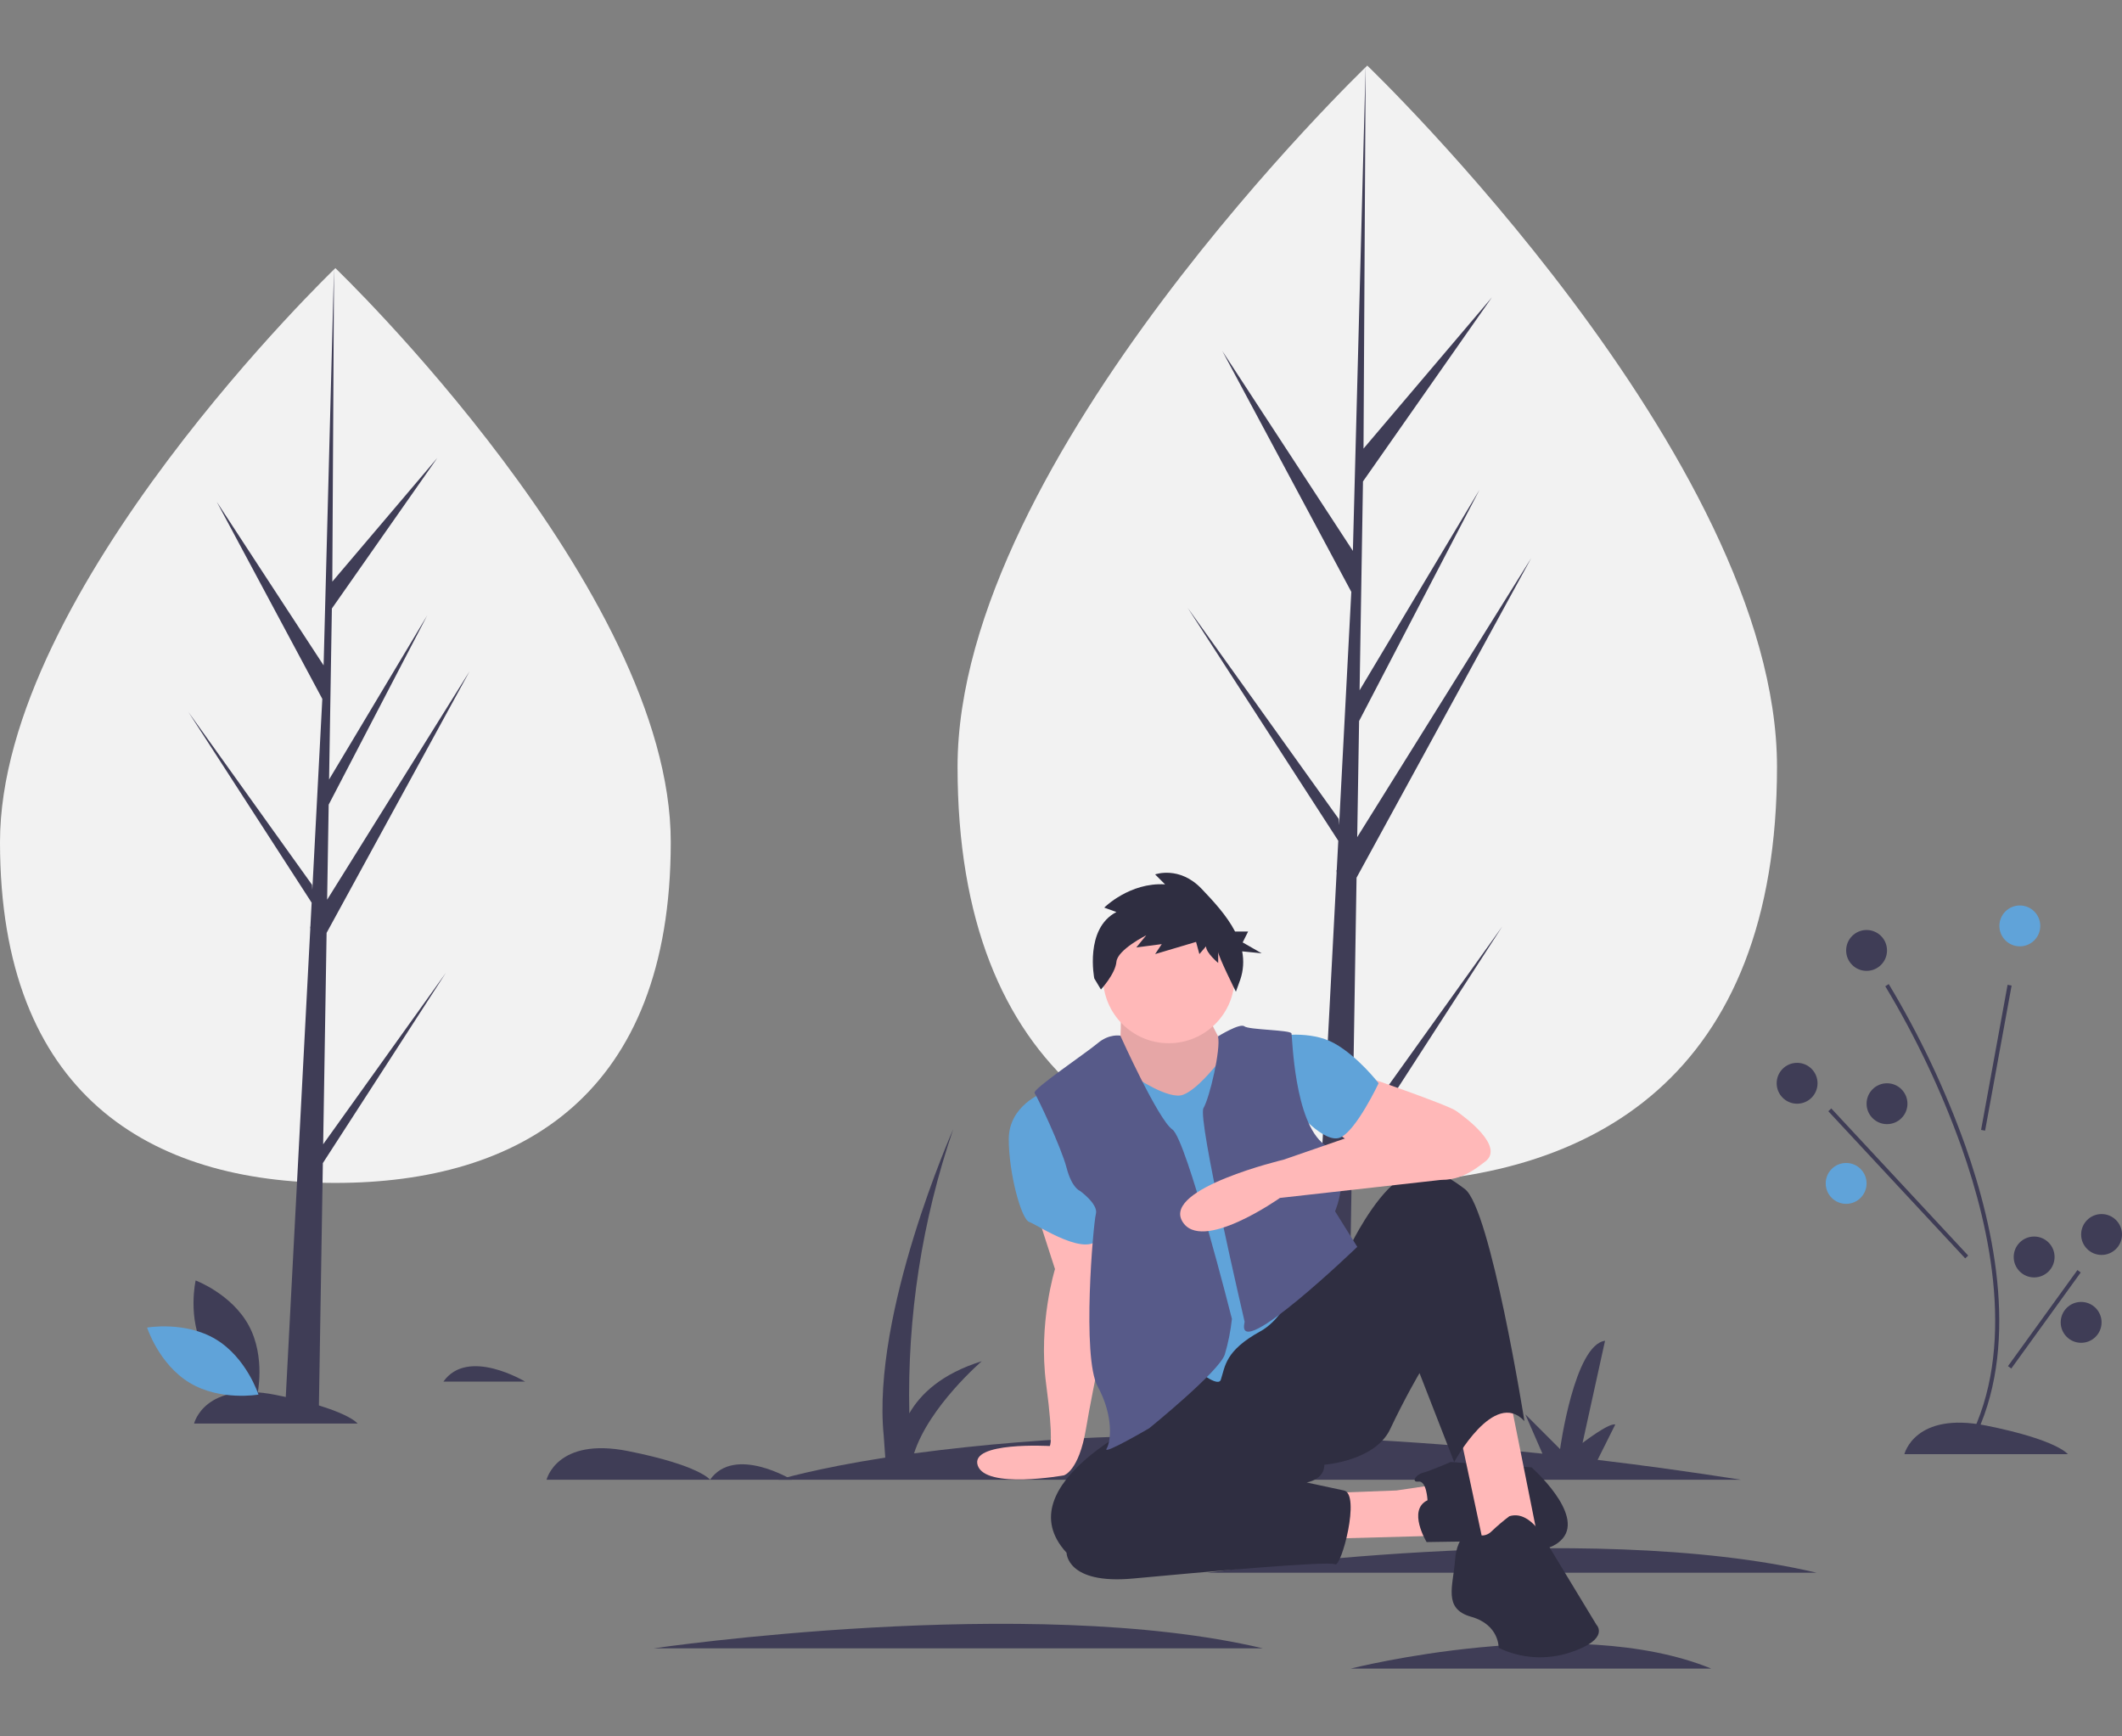 <svg width="550" height="450" viewBox="0 0 550 450" fill="none" xmlns="http://www.w3.org/2000/svg">
<rect x="0" y="0" width="550" height="450" fill="#808080" stroke="none"/>
<g clip-path="url(#clip0)">
<path d="M141.664 383.485C141.664 383.485 144.312 372.363 162.849 376.07C181.385 379.778 184.034 383.485 184.034 383.485H141.664Z" fill="#3F3D56"/>
<path d="M50.305 368.92C50.305 368.92 52.953 357.798 71.489 361.506C90.026 365.213 92.674 368.92 92.674 368.92H50.305Z" fill="#3F3D56"/>
<path d="M205.219 383.485C205.219 383.485 190.39 374.481 184.034 383.485H205.219Z" fill="#3F3D56"/>
<path d="M136.104 358.063C136.104 358.063 121.274 349.06 114.919 358.063H136.104Z" fill="#3F3D56"/>
<path d="M52.913 349.791C57.328 357.979 66.698 361.494 66.698 361.494C66.698 361.494 68.91 351.733 64.496 343.546C60.081 335.358 50.71 331.843 50.71 331.843C50.71 331.843 48.498 341.603 52.913 349.791Z" fill="#3F3D56"/>
<path d="M55.948 347.097C63.919 351.893 66.989 361.418 66.989 361.418C66.989 361.418 57.136 363.168 49.165 358.373C41.194 353.577 38.124 344.052 38.124 344.052C38.124 344.052 47.977 342.302 55.948 347.097Z" fill="#60A3D9"/>
<path d="M493.596 376.865C493.596 376.865 496.244 365.743 514.78 369.45C533.317 373.157 535.965 376.865 535.965 376.865H493.596Z" fill="#3F3D56"/>
<path d="M451.227 383.485C438.348 381.469 425.965 379.754 414.078 378.34L418.655 369.185C417.066 368.656 410.181 373.952 410.181 373.952L416.007 347.471C408.063 348.53 404.355 375.541 404.355 375.541L395.352 366.537L399.784 376.731C363.409 372.909 332.021 371.716 305.636 371.989L309.554 364.154C307.965 363.624 301.08 368.92 301.08 368.92L306.906 342.439C298.961 343.499 295.254 370.509 295.254 370.509L286.251 361.506L290.945 372.302C272.871 372.828 254.836 374.28 236.912 376.654C240.821 364.475 254.473 352.767 254.473 352.767C243.976 356.033 238.515 361.353 235.688 366.285C235.116 341.264 238.966 316.338 247.059 292.655C247.059 292.655 225.874 340.321 229.052 372.098L229.455 377.743C211.025 380.618 201.776 383.485 201.776 383.485H451.227Z" fill="#3F3D56"/>
<path d="M312.996 407.582C312.996 407.582 410.446 393.283 470.822 407.582H312.996Z" fill="#3F3D56"/>
<path d="M169.469 427.178C169.469 427.178 266.919 412.879 327.295 427.178H169.469Z" fill="#3F3D56"/>
<path d="M350.069 432.436C350.069 432.436 407.787 417.798 443.547 432.436H350.069Z" fill="#3F3D56"/>
<path d="M511.279 373.665L510.338 373.179C522.562 349.545 516.025 318.853 508.389 297.268C503.204 282.759 496.591 268.801 488.646 255.6L489.542 255.034C497.527 268.303 504.175 282.331 509.388 296.914C517.094 318.697 523.677 349.695 511.279 373.665Z" fill="#3F3D56"/>
<path d="M520.345 255.224L513.474 292.829L514.515 293.02L521.387 255.414L520.345 255.224Z" fill="#3F3D56"/>
<path d="M474.653 287.263L473.877 287.985L509.361 326.117L510.137 325.396L474.653 287.263Z" fill="#3F3D56"/>
<path d="M538.445 329.15L520.446 354.049L521.305 354.669L539.303 329.771L538.445 329.15Z" fill="#3F3D56"/>
<path d="M523.519 245.254C526.444 245.254 528.815 242.883 528.815 239.958C528.815 237.033 526.444 234.662 523.519 234.662C520.594 234.662 518.223 237.033 518.223 239.958C518.223 242.883 520.594 245.254 523.519 245.254Z" fill="#60A3D9"/>
<path d="M465.79 286.035C468.715 286.035 471.087 283.664 471.087 280.739C471.087 277.814 468.715 275.443 465.79 275.443C462.865 275.443 460.494 277.814 460.494 280.739C460.494 283.664 462.865 286.035 465.79 286.035Z" fill="#3F3D56"/>
<path d="M489.094 291.331C492.019 291.331 494.39 288.96 494.39 286.035C494.39 283.11 492.019 280.739 489.094 280.739C486.169 280.739 483.798 283.11 483.798 286.035C483.798 288.96 486.169 291.331 489.094 291.331Z" fill="#3F3D56"/>
<path d="M478.501 311.986C481.426 311.986 483.797 309.615 483.797 306.69C483.797 303.765 481.426 301.394 478.501 301.394C475.576 301.394 473.205 303.765 473.205 306.69C473.205 309.615 475.576 311.986 478.501 311.986Z" fill="#60A3D9"/>
<path d="M544.704 325.227C547.629 325.227 550.001 322.856 550.001 319.931C550.001 317.006 547.629 314.634 544.704 314.634C541.779 314.634 539.408 317.006 539.408 319.931C539.408 322.856 541.779 325.227 544.704 325.227Z" fill="#3F3D56"/>
<path d="M527.227 331.053C530.152 331.053 532.523 328.681 532.523 325.756C532.523 322.831 530.152 320.46 527.227 320.46C524.302 320.46 521.931 322.831 521.931 325.756C521.931 328.681 524.302 331.053 527.227 331.053Z" fill="#3F3D56"/>
<path d="M539.408 348C542.332 348 544.704 345.629 544.704 342.704C544.704 339.779 542.332 337.408 539.408 337.408C536.483 337.408 534.111 339.779 534.111 342.704C534.111 345.629 536.483 348 539.408 348Z" fill="#3F3D56"/>
<path d="M483.798 251.61C486.723 251.61 489.094 249.239 489.094 246.314C489.094 243.389 486.723 241.017 483.798 241.017C480.873 241.017 478.502 243.389 478.502 246.314C478.502 249.239 480.873 251.61 483.798 251.61Z" fill="#3F3D56"/>
<path d="M173.854 218.24C173.854 283.706 134.936 306.564 86.927 306.564C38.919 306.564 0 283.706 0 218.24C0 152.774 86.927 69.49 86.927 69.49C86.927 69.49 173.854 152.774 173.854 218.24Z" fill="#F2F2F2"/>
<path d="M83.761 296.55L84.651 241.761L121.701 173.979L84.791 233.166L85.191 208.531L110.726 159.491L85.296 202.011L86.017 157.703L113.36 118.661L86.13 150.736L86.579 69.49L83.753 177.044L83.985 172.608L56.185 130.054L83.54 181.125L80.949 230.609L80.872 229.296L48.823 184.515L80.775 233.936L80.451 240.125L80.393 240.218L80.42 240.726L73.848 366.272H82.628L83.682 301.425L115.555 252.125L83.761 296.55Z" fill="#3F3D56"/>
<path d="M460.581 198.724C460.581 278.702 413.035 306.628 354.384 306.628C295.733 306.628 248.188 278.702 248.188 198.724C248.188 118.745 354.384 17 354.384 17C354.384 17 460.581 118.745 460.581 198.724Z" fill="#F2F2F2"/>
<path d="M350.515 294.393L351.603 227.459L396.867 144.651L351.773 216.958L352.263 186.862L383.458 126.951L352.392 178.897L353.271 124.767L386.676 77.071L353.409 116.255L353.959 17L350.506 148.396L350.79 142.976L316.827 90.99L350.245 153.381L347.08 213.835L346.987 212.231L307.833 157.523L346.868 217.899L346.472 225.459L346.401 225.573L346.434 226.194L338.405 379.571H349.132L350.419 300.349L389.358 240.12L350.515 294.393Z" fill="#3F3D56"/>
<path d="M268.605 313.913L273.444 328.892C273.444 328.892 269.066 342.948 271.14 358.618C273.214 374.288 272.062 374.749 272.062 374.749C272.062 374.749 251.34 373.556 253.413 379.778C255.487 385.999 275.749 382.353 275.749 382.353C275.749 382.353 279.64 381.305 281.483 370.244C283.327 359.183 287.962 337.879 287.962 337.879L283.603 317.766L268.605 313.913Z" fill="#FFB8B8"/>
<path d="M270.218 283.265C270.218 283.265 261.461 286.491 261.461 295.248C261.461 304.004 264.687 315.987 266.761 316.678C268.835 317.37 282.661 326.818 285.196 320.135C287.731 313.452 270.218 283.265 270.218 283.265Z" fill="#60A3D9"/>
<path d="M343.497 386.962L361.932 386.271L375.989 384.197L371.841 398.023L337.736 398.944L343.497 386.962Z" fill="#FFB8B8"/>
<path d="M369.998 388.805C369.998 388.805 369.767 383.736 367.693 383.966C365.619 384.197 367.002 382.123 368.845 381.662C370.689 381.201 375.989 378.896 375.989 378.896L396.959 380.279C396.959 380.279 410.555 392.262 405.024 398.714C399.494 405.166 385.206 399.405 385.206 399.405L369.767 399.636C369.767 399.636 364.697 391.34 369.998 388.805Z" fill="#2F2E41"/>
<path d="M378.294 371.062L384.976 402.401L398.803 399.636L390.968 360.461L382.672 356.083L378.294 371.062Z" fill="#FFB8B8"/>
<path d="M298.792 367.144C298.792 367.144 260.078 384.657 276.439 402.401C276.439 402.401 276.44 410.697 293.722 409.084C311.005 407.471 344.419 404.475 346.032 405.397C347.645 406.319 352.714 387.192 348.336 386.271C343.958 385.349 338.658 384.197 338.658 384.197C338.658 384.197 343.266 383.505 343.266 379.588C343.266 379.588 356.401 378.666 360.319 370.37C364.236 362.075 367.923 355.853 367.923 355.853L376.91 378.897C376.91 378.897 387.28 359.77 395.115 368.296C395.115 368.296 386.358 313.222 379.676 308.152C372.993 303.083 368.384 301.47 362.162 306.078C355.94 310.687 350.18 322.439 350.18 322.439L298.792 367.144Z" fill="#2F2E41"/>
<path d="M391.198 392.953C389.587 394.168 388.048 395.476 386.589 396.871C384.746 398.714 382.211 397.792 381.98 396.871C381.75 395.949 377.602 397.562 377.141 404.245C376.68 410.927 373.915 416.919 381.289 418.993C388.663 421.067 388.433 427.058 388.433 427.058C394.267 429.857 400.963 430.27 407.098 428.21C417.468 424.754 413.781 421.067 413.781 421.067L399.954 398.253C399.954 398.253 396.267 391.34 391.198 392.953Z" fill="#2F2E41"/>
<path d="M352.945 278.656C352.945 278.656 375.067 286.261 377.372 287.874C379.676 289.487 390.046 297.091 384.976 301.009C379.906 304.926 375.759 307.461 365.85 304.465C355.941 301.469 344.88 292.252 344.88 292.252L352.945 278.656Z" fill="#FFB8B8"/>
<path d="M330.823 268.517C330.823 268.517 339.58 266.904 345.802 270.36C352.024 273.817 357.324 280.73 357.324 280.73C357.324 280.73 351.563 292.943 347.415 294.787C343.267 296.63 335.662 287.413 335.662 287.413L330.823 268.517Z" fill="#60A3D9"/>
<path d="M290.497 261.834C290.497 261.834 290.728 270.821 289.806 271.743C288.884 272.665 300.867 299.856 314.002 287.874C327.137 275.891 316.997 271.052 316.997 271.052C316.997 271.052 312.158 262.065 312.389 261.143C312.619 260.221 290.958 261.143 290.958 261.143L290.497 261.834Z" fill="#FFB8B8"/>
<path opacity="0.1" d="M290.497 261.834C290.497 261.834 290.728 270.821 289.806 271.743C288.884 272.665 300.867 299.856 314.002 287.874C327.137 275.891 316.997 271.052 316.997 271.052C316.997 271.052 312.158 262.065 312.389 261.143C312.619 260.221 290.958 261.143 290.958 261.143L290.497 261.834Z" fill="black"/>
<path d="M294.184 279.117C294.184 279.117 302.941 285.108 306.628 283.726C310.315 282.343 314.924 276.352 315.384 275.891C315.845 275.43 339.35 322.67 339.35 322.67C339.35 322.67 335.893 339.953 326.676 345.022C317.458 350.092 317.574 354.124 316.421 357.581C315.269 361.038 300.406 346.635 300.406 346.635L290.958 306.539V282.113L294.184 279.117Z" fill="#60A3D9"/>
<path d="M290.381 268.402C290.381 268.402 287.501 267.826 284.505 270.36C281.509 272.895 267.452 282.343 268.144 283.265C268.835 284.187 275.057 297.322 276.44 302.622C277.822 307.922 279.896 308.613 279.896 308.613C279.896 308.613 284.735 312.07 284.044 314.604C283.353 317.139 280.357 351.705 284.505 359.309C288.653 366.914 287.961 373.596 286.809 375.44C285.657 377.283 297.87 370.14 297.87 370.14C297.87 370.14 316.075 355.392 317.457 351.014C318.352 348.004 318.969 344.918 319.301 341.796C319.301 341.796 307.549 295.248 303.862 292.713C300.175 290.178 290.381 268.402 290.381 268.402Z" fill="#575A89"/>
<path d="M315.697 268.584C315.697 268.584 321.375 265.06 322.527 265.982C323.679 266.904 334.51 266.904 334.74 267.825C334.971 268.747 335.432 290.869 343.267 296.63C351.101 302.391 346.032 313.913 346.032 313.913L351.793 323.131C351.793 323.131 320.454 353.315 322.527 342.948C322.642 342.372 322.527 342.257 322.527 342.257C322.527 342.257 310.314 289.947 311.927 287.182C313.54 284.417 316.471 271.877 315.697 268.584Z" fill="#575A89"/>
<path d="M364.006 289.717L332.667 300.548C332.667 300.548 301.558 307.922 306.397 316.448C311.236 324.974 331.745 310.456 331.745 310.456L373.479 305.78C373.479 305.78 390.046 291.791 364.006 289.717Z" fill="#FFB8B8"/>
<path d="M302.94 270.36C312.358 270.36 319.992 262.726 319.992 253.308C319.992 243.89 312.358 236.256 302.94 236.256C293.522 236.256 285.888 243.89 285.888 253.308C285.888 262.726 293.522 270.36 302.94 270.36Z" fill="#FFB8B8"/>
<path d="M289.361 236.361L286.206 235.214C286.206 235.214 292.802 228.618 301.978 229.192L299.397 226.611C299.397 226.611 305.706 224.317 311.441 230.339C314.456 233.505 317.944 237.225 320.119 241.417H323.497L322.087 244.237L327.021 247.057L321.957 246.55C322.436 248.985 322.271 251.502 321.477 253.853L320.33 257.007C320.33 257.007 315.742 247.831 315.742 246.684V249.552C315.742 249.552 312.588 246.971 312.588 245.25L310.867 247.258L310.007 244.103L299.397 247.258L301.118 244.677L294.522 245.537L297.103 242.383C297.103 242.383 289.648 246.111 289.361 249.265C289.074 252.419 285.346 256.434 285.346 256.434L283.626 253.566C283.626 253.566 281.045 240.662 289.361 236.361Z" fill="#2F2E41"/>
</g>
<defs>
<clipPath id="clip0">
<rect width="550" height="450" fill="white"/>
</clipPath>
</defs>
</svg>
